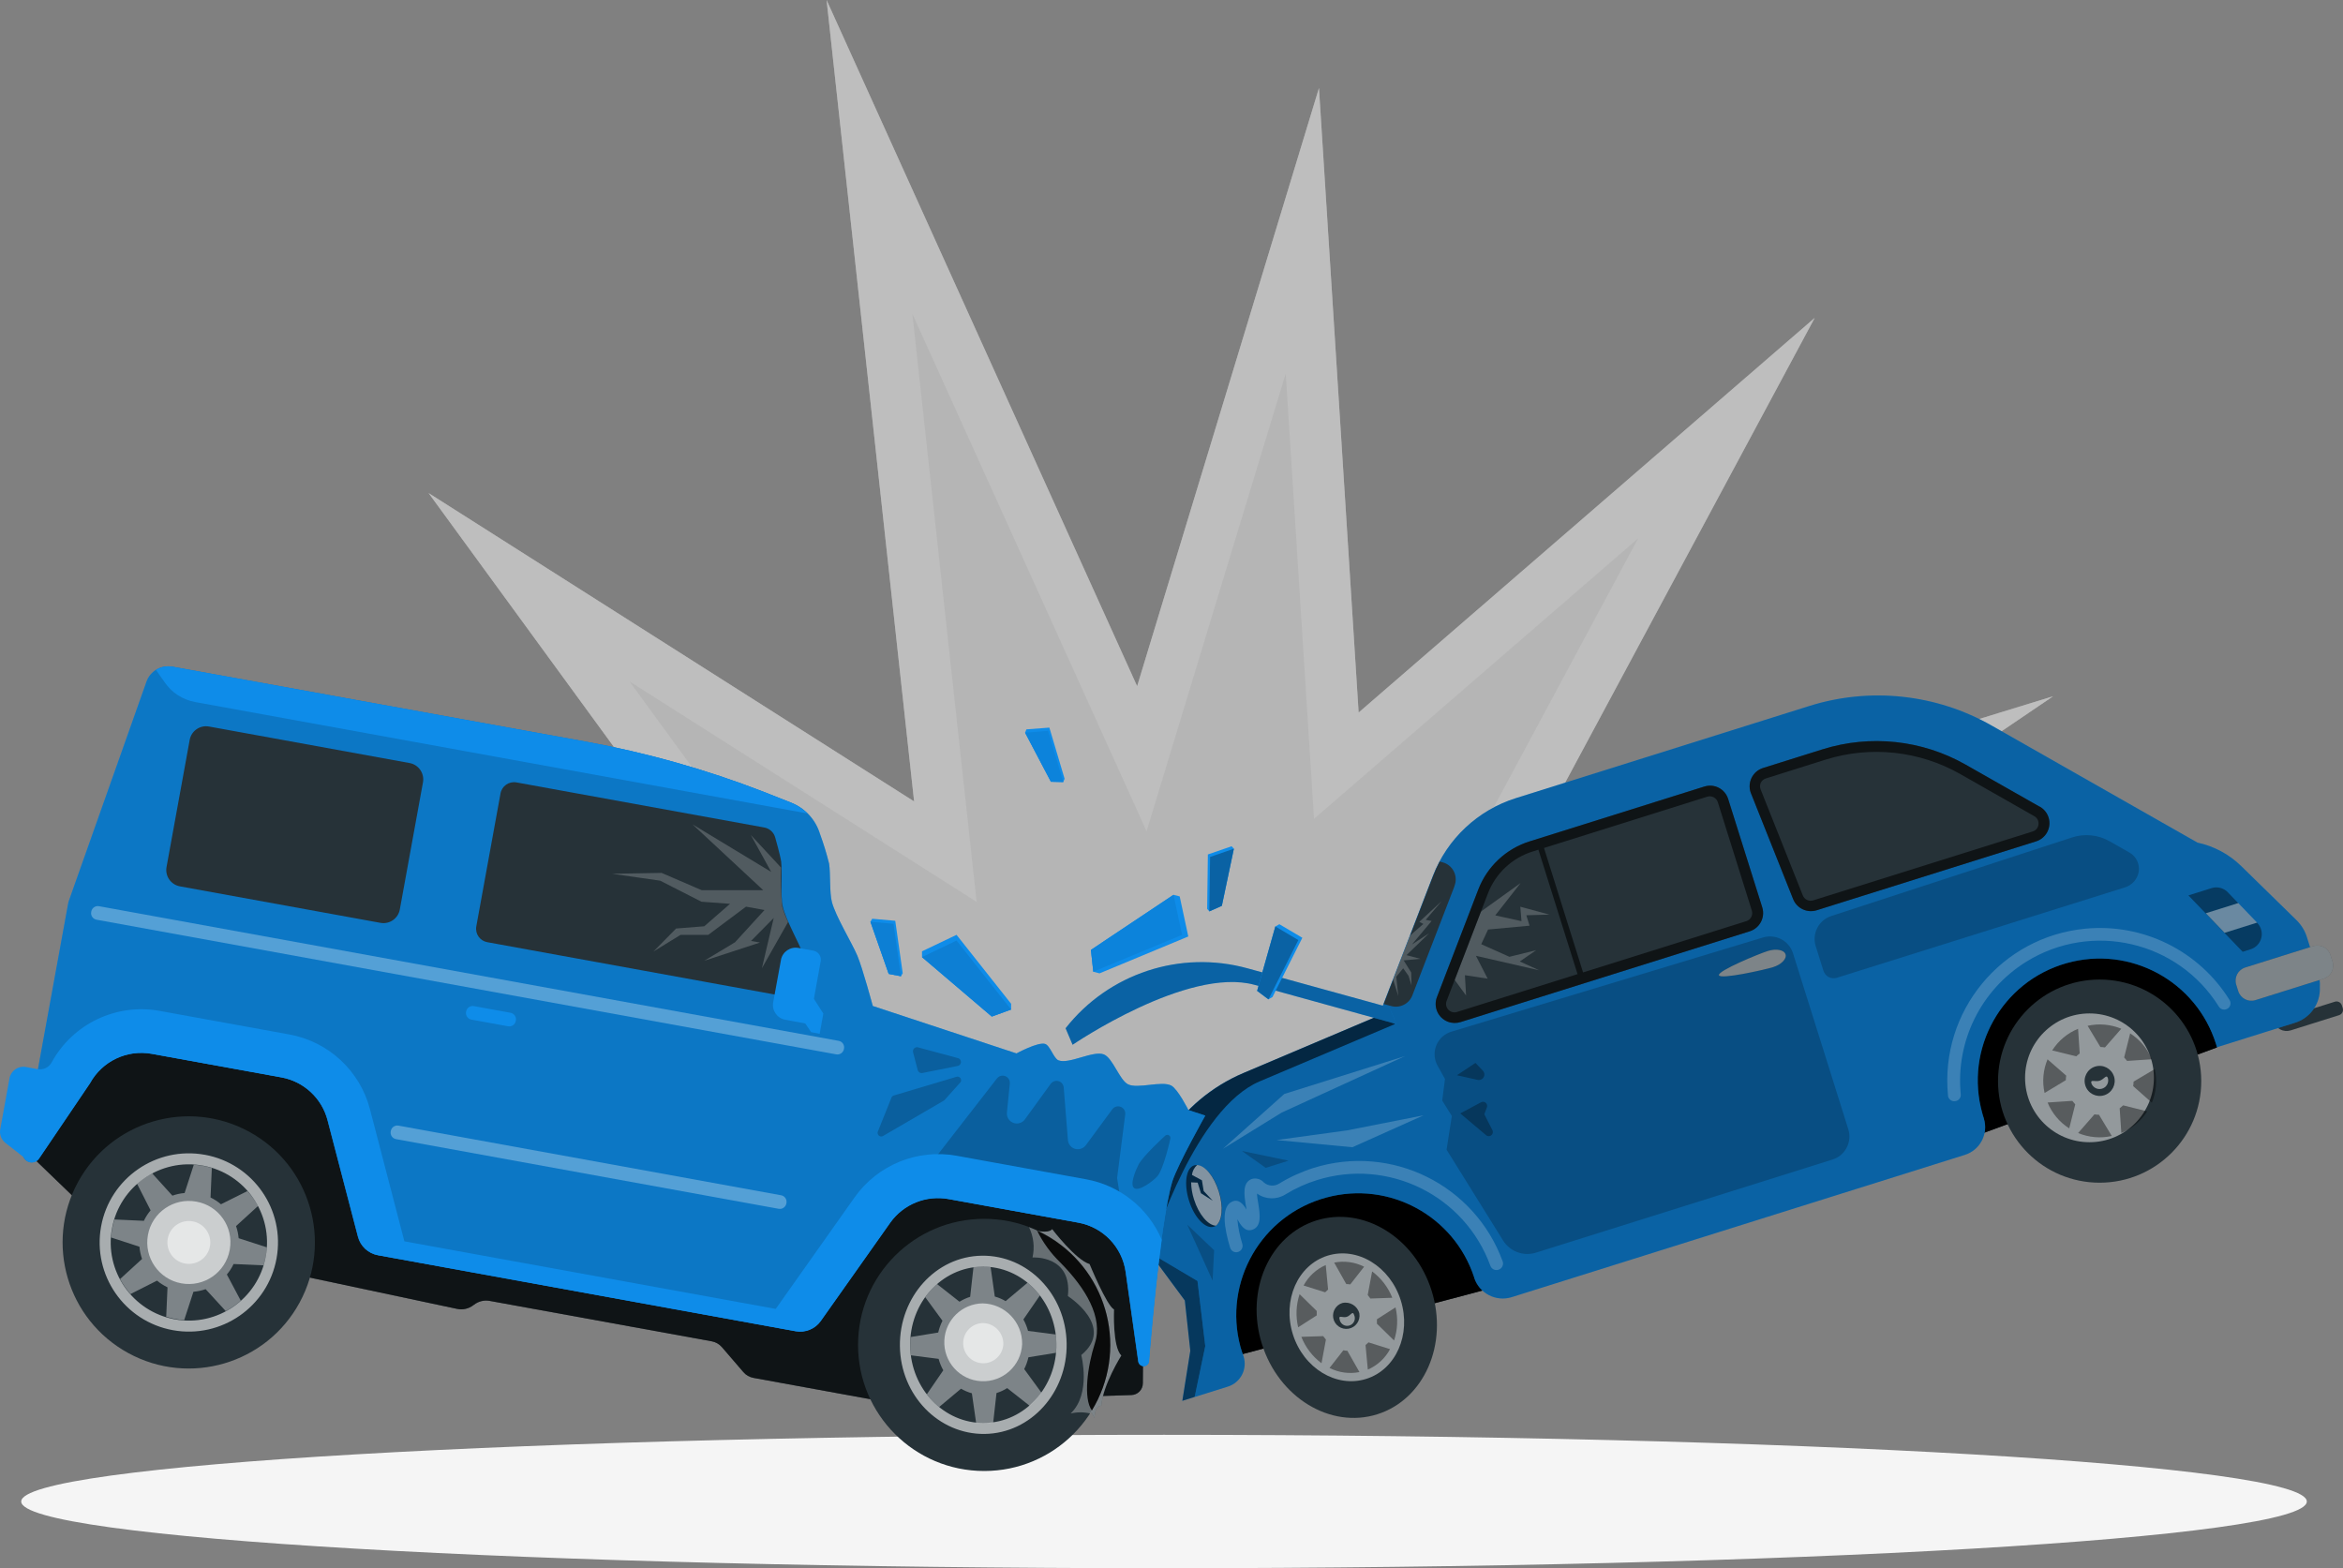 <svg width="889" height="595" viewBox="0 0 889 595" fill="none" xmlns="http://www.w3.org/2000/svg">
<rect x="0" y="0" width="889" height="595" fill="#808080" stroke="none"/>
<g clip-path="url(#clip0_115_615)">
<path d="M441.66 595C681.135 595 875.269 583.67 875.269 569.694C875.269 555.718 681.135 544.388 441.66 544.388C202.184 544.388 8.051 555.718 8.051 569.694C8.051 583.67 202.184 595 441.66 595Z" fill="#F5F5F5"/>
<g opacity="0.6">
<path d="M324.519 408.872L162.606 187.066L346.838 304.072L313.628 0L431.462 260.346L500.454 33.398L515.505 270.339L688.555 120.605L578.324 325.891L779.016 264.169L533.284 430.78L437.255 446.742L324.519 408.872Z" fill="#DEDEDE"/>
<path opacity="0.6" d="M324.519 408.872L162.606 187.066L346.838 304.072L313.628 0L431.462 260.346L500.454 33.398L515.505 270.339L688.555 120.605L578.324 325.891L779.016 264.169L533.284 430.78L437.255 446.742L324.519 408.872Z" fill="#EDEDED"/>
<path d="M538.785 358.373L621.531 204.302L498.575 310.689L487.841 141.731L435.04 315.406L346.189 119.107L370.566 342.188L238.844 258.535L336.595 392.397L438.842 426.756L525.881 412.315L660.734 320.883L538.785 358.373Z" fill="#D9D9D9"/>
</g>
<path d="M862.633 387.367L885.936 380.057C887.032 379.722 888.194 380.325 888.552 381.421L888.91 382.538C889.246 383.634 888.642 384.796 887.546 385.154L869.141 390.944C866.435 391.793 863.55 390.295 862.7 387.591L862.633 387.389H862.655L862.633 387.367Z" fill="#263238"/>
<path d="M466.73 515.014L569.289 487.853L547.082 456.041L505.24 441.824L482.138 449.089L464.292 474.104L464.538 500.014L466.73 515.014Z" fill="#263238"/>
<path d="M744.754 432.748L841.142 397.427L845.793 388.708L833.605 367.337L795.744 352.292L763.003 357.702L740.17 394.141L740.371 426.913L744.754 432.748Z" fill="#263238"/>
<path d="M466.73 515.014L569.289 487.853L547.082 456.041L505.24 441.824L482.138 449.089L464.292 474.104L464.538 500.014L466.73 515.014Z" fill="black"/>
<path d="M744.754 432.748L841.142 397.427L845.793 388.708L833.605 367.337L795.744 352.292L763.003 357.702L740.17 394.141L740.371 426.913L744.754 432.748Z" fill="black"/>
<path d="M435.89 474.931L449.554 493.419L451.634 512.488L448.615 531.49L453.199 530.037L463.732 520.625L460.087 485.885L446.624 471.578L435.89 474.931Z" fill="#0E8CE9"/>
<path opacity="0.6" d="M435.89 474.931L449.554 493.419L451.634 512.488L448.615 531.49L453.199 530.037L463.732 520.625L460.087 485.885L446.624 471.578L435.89 474.931Z" fill="black"/>
<path d="M871.444 349.207L850.422 328.64C845.838 324.147 840.068 321.04 833.784 319.698L755.712 275.302C734.646 263.297 709.509 260.614 686.385 267.902L575.171 302.821C560.724 307.359 549.117 318.245 543.66 332.374L523.22 385.333L471.783 407.129C447.429 417.457 431.663 441.421 431.82 467.867L435.756 474.998L454.362 486.02L457.314 510.722L453.289 530.036L465.924 526.08C470.71 524.559 473.371 519.44 471.85 514.656C471.806 514.544 471.783 514.433 471.739 514.321C471.336 513.248 470.978 512.085 470.665 511.012C464.023 486.355 478.649 460.96 503.316 454.343C527.089 447.949 551.689 461.273 559.337 484.656V484.768C561.26 490.736 567.634 494.023 573.605 492.145L745.425 438.202C751.262 436.414 754.527 430.244 752.738 424.409V424.32C752.514 423.716 752.335 423.113 752.179 422.509C745.224 397.941 759.514 372.389 784.092 365.437C808.2 358.619 833.359 372.233 840.828 396.153C840.963 396.555 841.052 396.935 841.164 397.337L870.796 388.038C876.163 386.361 879.92 381.532 880.211 375.921V374.446C880.323 372.59 880.077 370.713 879.518 368.947L875.291 355.534C874.553 353.142 873.211 350.973 871.444 349.207Z" fill="#0E8CE9"/>
<path opacity="0.3" d="M871.444 349.207L850.422 328.64C845.838 324.147 840.068 321.04 833.784 319.698L755.712 275.302C734.646 263.297 709.509 260.614 686.385 267.902L575.171 302.821C560.724 307.359 549.117 318.245 543.66 332.374L523.22 385.333L471.783 407.129C447.429 417.457 431.663 441.421 431.82 467.867L435.756 474.998L454.362 486.02L457.314 510.722L453.289 530.036L465.924 526.08C470.71 524.559 473.371 519.44 471.85 514.656C471.806 514.544 471.783 514.433 471.739 514.321C471.336 513.248 470.978 512.085 470.665 511.012C464.023 486.355 478.649 460.96 503.316 454.343C527.089 447.949 551.689 461.273 559.337 484.656V484.768C561.26 490.736 567.634 494.023 573.605 492.145L745.425 438.202C751.262 436.414 754.527 430.244 752.738 424.409V424.32C752.514 423.716 752.335 423.113 752.179 422.509C745.224 397.941 759.514 372.389 784.092 365.437C808.2 358.619 833.359 372.233 840.828 396.153C840.963 396.555 841.052 396.935 841.164 397.337L870.796 388.038C876.163 386.361 879.92 381.532 880.211 375.921V374.446C880.323 372.59 880.077 370.713 879.518 368.947L875.291 355.534C874.553 353.142 873.211 350.973 871.444 349.207Z" fill="black"/>
<g opacity="0.2">
<path d="M568.484 481.772C567.232 482.152 565.912 481.459 565.487 480.23C555.737 453.56 526.776 439.275 499.671 447.748C495.489 449.044 491.464 450.878 487.729 453.18C484.397 455.259 480.148 455.147 476.95 452.845C476.95 453.985 477.24 455.527 477.419 456.6C478.068 460.691 478.806 465.319 475.183 466.571C472.365 467.554 470.71 464.76 469.48 462.569C469.771 465.766 470.419 468.94 471.381 472.003C471.739 473.255 471.068 474.551 469.838 474.976C468.586 475.423 467.221 474.753 466.796 473.523L466.752 473.411C464.515 466.034 463.151 457.763 467.557 455.885C470.062 454.767 471.761 456.936 472.946 458.925C472.946 458.344 472.768 457.808 472.7 457.338C472.074 453.314 471.336 448.709 474.937 447.323C476.614 446.831 478.448 447.368 479.588 448.687C481.221 450.05 483.547 450.207 485.358 449.067C489.428 446.585 493.789 444.596 498.352 443.143C527.916 433.888 559.539 449.514 570.161 478.598C570.609 479.872 569.915 481.28 568.641 481.727C568.596 481.727 568.529 481.75 568.484 481.772Z" fill="white"/>
</g>
<path opacity="0.6" d="M431.954 467.8L437.948 471.042C437.948 471.042 453.602 420.654 477.912 410.303L529.348 388.507L523.377 385.266L471.941 407.062C447.564 417.39 431.798 441.332 431.954 467.8Z" fill="black"/>
<path d="M404.312 390.139L406.974 396.398C406.974 396.398 450.605 366.622 476.033 373.663L529.84 388.53L527.178 382.248L473.371 367.404C447.877 360.362 420.638 369.327 404.312 390.139Z" fill="#0E8CE9"/>
<path opacity="0.3" d="M404.312 390.139L406.974 396.398C406.974 396.398 450.605 366.622 476.033 373.663L529.84 388.53L527.178 382.248L473.371 367.404C447.877 360.362 420.638 369.327 404.312 390.139Z" fill="black"/>
<path opacity="0.6" d="M462.525 452.04C464.56 458.523 463.666 464.559 460.513 465.453C457.359 466.347 453.177 462.01 451.142 455.55C449.107 449.089 450.024 443.031 453.155 442.137C456.286 441.242 460.513 445.579 462.525 452.04Z" fill="black"/>
<path opacity="0.5" d="M454.206 442.025C453.133 443.009 452.439 444.327 452.26 445.781L456.04 447.815L456.711 451.883L460.155 455.572L455.682 452.733L454.43 448.709L451.947 448.597C451.992 450.766 452.35 452.934 453.021 455.013C454.832 460.781 458.366 464.916 461.362 465.051C463.733 463.24 464.27 457.83 462.436 452.04C460.602 446.25 457.18 442.137 454.206 442.025Z" fill="white"/>
<path d="M877.72 358.977L851.904 367.084C849.158 367.946 847.632 370.87 848.494 373.615L849.258 376.046C850.121 378.79 853.046 380.316 855.791 379.454L881.607 371.347C884.353 370.485 885.879 367.561 885.017 364.817L884.253 362.385C883.39 359.641 880.465 358.115 877.72 358.977Z" fill="#263238"/>
<path opacity="0.4" d="M877.72 358.977L851.904 367.084C849.158 367.946 847.632 370.87 848.494 373.615L849.258 376.046C850.121 378.79 853.046 380.316 855.791 379.454L881.607 371.347C884.353 370.485 885.879 367.561 885.017 364.817L884.253 362.385C883.39 359.641 880.465 358.115 877.72 358.977Z" fill="white"/>
<g opacity="0.2">
<path d="M741.803 417.792C740.483 417.971 739.298 417.054 739.119 415.735C739.119 415.668 739.119 415.624 739.119 415.557C736.055 383.723 759.358 355.444 791.204 352.359C813.143 350.235 834.366 360.742 845.995 379.476C846.666 380.616 846.264 382.091 845.123 382.74H845.101C843.96 383.388 842.551 383.008 841.88 381.89C826.36 357.009 793.597 349.431 768.706 364.967C751.621 375.631 742.027 395.035 743.95 415.065C744.151 416.361 743.279 417.569 741.982 417.77C741.937 417.77 741.892 417.77 741.825 417.77L741.803 417.792Z" fill="white"/>
</g>
<path d="M688.622 343.439L771.837 317.307C774.588 316.435 776.131 313.506 775.259 310.734C774.856 309.482 774.006 308.432 772.866 307.783L744.889 291.844C728.899 282.723 709.823 280.689 692.245 286.211L669.523 293.342C666.773 294.191 665.252 297.12 666.102 299.87C666.146 300.004 666.191 300.138 666.236 300.25L682.204 340.489C683.255 342.992 686.05 344.267 688.622 343.439Z" fill="#263238"/>
<path d="M647.16 300.361L581.053 321.129C572.644 323.767 565.912 330.071 562.737 338.298L547.082 379.029C546.053 381.734 547.395 384.751 550.101 385.78C551.197 386.205 552.405 386.227 553.523 385.892L663.261 351.42C666.012 350.548 667.533 347.62 666.683 344.87L653.779 303.782C652.907 301.01 649.955 299.49 647.182 300.361H647.16Z" fill="#263238"/>
<path opacity="0.2" d="M545.405 404.245L548.267 409.387L547.216 417.569L550.862 423.426L548.871 436.213L570.296 470.639C572.912 474.864 578.056 476.765 582.797 475.267L695.309 439.946C700.139 438.426 702.823 433.284 701.302 428.455L680.325 361.703C678.826 356.92 673.75 354.237 668.942 355.69L550.593 391.458C545.875 392.933 543.258 397.963 544.734 402.658C544.913 403.194 545.137 403.731 545.405 404.245Z" fill="black"/>
<path opacity="0.2" d="M464.023 435.855L487.304 415.065L533.105 400.691L486.342 422.107L464.023 435.855Z" fill="white"/>
<path opacity="0.2" d="M484.352 432.546L511.143 428.88L540.171 423.157L513.134 435.274L484.352 432.546Z" fill="white"/>
<path opacity="0.2" d="M471.202 436.682L488.914 440.371L480.237 443.098L471.202 436.682Z" fill="black"/>
<path opacity="0.3" d="M559.83 403.284L552.808 407.956L560.657 409.722C561.798 409.968 562.916 409.252 563.162 408.135C563.319 407.464 563.117 406.749 562.648 406.235L559.83 403.284Z" fill="black"/>
<path opacity="0.3" d="M554.06 422.442L561.932 418.239C562.692 417.814 563.631 418.083 564.056 418.82C564.28 419.223 564.324 419.715 564.168 420.162L563.184 422.755L566.27 428.813C566.65 429.596 566.315 430.534 565.554 430.914C565.018 431.183 564.347 431.116 563.877 430.713L554.06 422.442Z" fill="black"/>
<path d="M677.484 362.084C678.021 363.783 675.897 365.973 672.721 366.957C669.545 367.941 652.75 371.719 652.213 370.02C651.677 368.321 667.6 361.793 670.775 360.809C673.951 359.826 676.97 360.385 677.484 362.084Z" fill="#263238"/>
<path opacity="0.4" d="M677.484 362.084C678.021 363.783 675.897 365.973 672.721 366.957C669.545 367.941 652.75 371.719 652.213 370.02C651.677 368.321 667.6 361.793 670.775 360.809C673.951 359.826 676.97 360.385 677.484 362.084Z" fill="white"/>
<path d="M551.823 336.241C553.254 332.821 551.644 328.886 548.222 327.456C547.932 327.344 547.641 327.232 547.35 327.165L546.277 326.875C545.337 328.641 544.51 330.451 543.794 332.307L525.031 380.929L527.782 381.689C531.137 382.65 534.67 380.884 535.9 377.62L551.845 336.308V336.241H551.823Z" fill="#263238"/>
<path opacity="0.2" d="M535.453 368.969L532.591 364.386L538.942 363.805L533.664 362.396L542.274 354.058L535.744 358.35L543.191 349.431L540.955 349.006L546.993 341.919L538.517 349.766L540.06 350.548L534.984 354.997L528.565 371.629L530.556 377.933L529.773 370.601L532.412 367.382L534.447 370.265L535.565 373.842L535.453 368.969Z" fill="white"/>
<path opacity="0.4" d="M845.301 338.544L856.483 350.213C858.809 352.605 858.742 356.428 856.326 358.753C855.655 359.401 854.85 359.893 853.956 360.161L850.937 361.122L830.34 339.729L839.084 336.979C841.276 336.264 843.713 336.867 845.301 338.544Z" fill="black"/>
<path opacity="0.4" d="M844.072 353.924L856.394 350.057L849.26 342.635L836.938 346.502L844.072 353.924Z" fill="white"/>
<path opacity="0.2" d="M688.935 358.999L691.865 368.321C692.536 370.467 694.817 371.651 696.964 370.981L806.188 336.711C808.961 335.883 811.018 333.559 811.51 330.697C811.935 327.769 810.504 324.862 807.91 323.432L800.485 319.207C796.102 316.681 790.846 316.166 786.06 317.776L694.75 347.575C690.031 349.162 687.437 354.237 688.935 358.999Z" fill="black"/>
<path opacity="0.2" d="M556.274 377.71L555.827 369.997L564.459 371.316L560.009 362.642L584.005 368.142L576.647 364.789L582.864 360.519L572.711 363.022L562.021 358.239L564.616 352.672L580.36 351.219L579.13 347.262L587.896 347.016L576.849 344.021L577.296 349.498L567.344 347.307L576.96 335.034L559.025 347.933L550.549 369.863L556.274 377.71Z" fill="white"/>
<path d="M796.66 448.731C817.954 448.731 835.215 431.477 835.215 410.191C835.215 388.906 817.954 371.651 796.66 371.651C775.367 371.651 758.105 388.906 758.105 410.191C758.105 431.477 775.367 448.731 796.66 448.731Z" fill="#263238"/>
<path opacity="0.5" d="M792.814 433.374C806.313 433.374 817.257 422.434 817.257 408.94C817.257 395.445 806.313 384.506 792.814 384.506C779.314 384.506 768.37 395.445 768.37 408.94C768.37 422.434 779.314 433.374 792.814 433.374Z" fill="white"/>
<path d="M802.117 408.403C803.056 411.399 801.401 414.618 798.382 415.557C795.363 416.496 792.165 414.841 791.226 411.823C790.286 408.828 791.941 405.609 794.961 404.67C797.957 403.731 801.133 405.385 802.095 408.381L802.117 408.403Z" fill="#263238"/>
<g opacity="0.4">
<path d="M789.102 399.707L788.476 390.34C784.428 391.995 781.006 394.856 778.658 398.545L787.783 400.78C788.208 400.4 788.632 400.042 789.102 399.707Z" fill="black"/>
<path d="M787.403 418.999C787 418.575 786.642 418.15 786.284 417.68L776.914 418.306C778.569 422.353 781.432 425.773 785.122 428.12L787.403 418.999Z" fill="black"/>
<path d="M796.415 422.956C795.833 422.956 795.274 422.889 794.693 422.8L788.498 429.886C792.546 431.563 796.996 431.965 801.268 431.004L796.415 422.956Z" fill="black"/>
<path d="M783.824 409.834C783.824 409.253 783.891 408.694 783.981 408.113L776.891 401.92C775.214 405.966 774.811 410.415 775.773 414.685L783.824 409.834Z" fill="black"/>
<path d="M809.542 410.37C809.542 410.952 809.475 411.51 809.386 412.092L816.475 418.373C818.152 414.327 818.555 409.879 817.593 405.609L809.542 410.37Z" fill="black"/>
<path d="M805.964 401.205C806.366 401.63 806.724 402.054 807.082 402.524L816.452 401.898C814.797 397.852 811.935 394.431 808.245 392.084L805.964 401.205Z" fill="black"/>
<path d="M805.584 419.379C805.159 419.782 804.734 420.139 804.265 420.497L804.891 429.864C808.939 428.21 812.36 425.348 814.708 421.66L805.584 419.379Z" fill="black"/>
<path d="M798.674 397.404L804.868 390.318C800.82 388.641 796.37 388.239 792.099 389.2L796.952 397.248C797.533 397.248 798.092 397.315 798.674 397.404Z" fill="black"/>
</g>
<path opacity="0.5" d="M799.813 409.118C800.261 410.885 799.187 412.673 797.421 413.098C795.81 413.5 794.133 412.628 793.552 411.086C793.015 409.364 794.938 410.572 796.66 410.035C798.382 409.499 799.277 407.397 799.813 409.118Z" fill="white"/>
<path d="M522.56 536.601C540.341 531.017 549.582 510.029 543.2 489.722C536.818 469.416 517.23 457.48 499.449 463.064C481.668 468.648 472.427 489.636 478.809 509.943C485.191 530.249 504.779 542.184 522.56 536.601Z" fill="#263238"/>
<path opacity="0.5" d="M531.495 493.374C535.543 506.295 529.661 519.641 518.367 523.173C507.074 526.706 494.595 519.15 490.547 506.251C486.499 493.352 492.358 479.984 503.674 476.429C514.99 472.875 527.447 480.475 531.495 493.374Z" fill="white"/>
<path d="M515.773 498.315C516.242 501.042 514.409 503.658 511.68 504.127C508.952 504.596 506.335 502.763 505.866 500.036C505.441 497.555 506.917 495.118 509.31 494.38C512.172 493.71 515.057 495.453 515.773 498.315Z" fill="#263238"/>
<g opacity="0.4">
<path d="M503.919 489.261L503.025 479.961C499.424 481.549 496.472 484.276 494.616 487.741L502.801 490.312C503.159 489.932 503.517 489.596 503.919 489.261Z" fill="black"/>
<path d="M503.092 508.263C502.734 507.838 502.377 507.391 502.064 506.944L493.767 507.212C495.332 511.191 497.971 514.656 501.415 517.227L503.092 508.263Z" fill="black"/>
<path d="M511.232 512.51C510.718 512.488 510.203 512.421 509.711 512.309L504.456 519.015C507.967 520.804 511.97 521.34 515.817 520.58L511.232 512.51Z" fill="black"/>
<path d="M499.604 499.075V497.398L493.096 491.027C491.754 495.096 491.575 499.433 492.559 503.591L499.604 499.075Z" fill="black"/>
<path d="M522.437 500.55C522.459 501.109 522.459 501.668 522.437 502.227L528.944 508.598C530.309 504.552 530.487 500.193 529.503 496.035L522.437 500.55Z" fill="black"/>
<path d="M518.948 491.34C519.306 491.765 519.642 492.212 519.955 492.681L528.274 492.391C526.708 488.412 524.047 484.947 520.626 482.398L518.948 491.34Z" fill="black"/>
<path d="M519.239 509.313C518.881 509.671 518.501 510.029 518.121 510.342L518.993 519.641C522.594 518.077 525.568 515.349 527.424 511.884L519.239 509.313Z" fill="black"/>
<path d="M512.329 487.316L517.584 480.61C514.073 478.821 510.07 478.285 506.224 479.045L510.808 487.182C511.323 487.182 511.815 487.249 512.329 487.316Z" fill="black"/>
</g>
<path opacity="0.5" d="M513.76 498.851C514.476 500.282 513.894 502.026 512.441 502.741C511.009 503.456 509.265 502.875 508.549 501.422C508.415 501.154 508.326 500.863 508.281 500.55C507.744 498.829 509.489 500.103 510.987 499.634C512.485 499.164 513.223 497.197 513.76 498.829V498.851Z" fill="white"/>
<path d="M773.85 306.04L745.805 290.101C729.301 280.734 709.666 278.632 691.574 284.288L668.852 291.42C665.05 292.671 662.971 296.785 664.223 300.607C664.268 300.742 664.312 300.876 664.379 301.01L680.369 341.137C681.778 344.669 685.692 346.502 689.315 345.362L772.53 319.229C776.332 318.044 778.479 313.998 777.294 310.198C776.757 308.432 775.549 306.956 773.939 306.04H773.85ZM773.469 312.746C773.357 314.043 772.485 315.116 771.233 315.473L687.995 341.606C686.385 342.121 684.663 341.293 684.037 339.729L668.069 299.601C667.712 298.774 667.712 297.858 668.069 297.031C668.45 296.226 669.165 295.622 670.015 295.354L692.737 288.2C709.778 282.88 728.25 284.869 743.77 293.677L771.77 309.616C772.91 310.198 773.581 311.383 773.469 312.657V312.746Z" fill="#263238"/>
<path d="M646.556 298.461L580.449 319.207C571.459 322.001 564.235 328.775 560.881 337.56L545.226 378.291C543.772 382.002 545.606 386.182 549.319 387.635C550.862 388.239 552.584 388.284 554.171 387.792L663.91 353.343C667.712 352.136 669.836 348.089 668.651 344.267L655.725 303.178C654.562 299.378 650.536 297.232 646.735 298.417C646.668 298.417 646.623 298.461 646.556 298.461ZM549.542 383.097C548.692 382.203 548.446 380.884 548.894 379.744L564.548 339.013C567.478 331.368 573.762 325.466 581.589 323.052L583.714 322.381L598.563 369.595L552.785 383.969C551.622 384.327 550.37 383.969 549.542 383.097ZM664.693 345.474C665.229 347.15 664.29 348.961 662.613 349.498H662.59L600.666 368.946L585.838 321.733L647.763 302.284C649.441 301.747 651.252 302.686 651.789 304.363L664.693 345.474Z" fill="#263238"/>
<g opacity="0.6">
<path d="M773.85 306.04L745.805 290.101C729.301 280.734 709.666 278.632 691.574 284.288L668.852 291.42C665.05 292.671 662.971 296.785 664.223 300.607C664.268 300.742 664.312 300.876 664.379 301.01L680.369 341.137C681.778 344.669 685.692 346.502 689.315 345.362L772.53 319.229C776.332 318.044 778.479 313.998 777.294 310.198C776.757 308.432 775.549 306.956 773.939 306.04H773.85ZM773.469 312.746C773.357 314.043 772.485 315.116 771.233 315.473L687.995 341.606C686.385 342.121 684.663 341.293 684.037 339.729L668.069 299.601C667.712 298.774 667.712 297.858 668.069 297.031C668.45 296.226 669.165 295.622 670.015 295.354L692.737 288.2C709.778 282.88 728.25 284.869 743.77 293.677L771.77 309.616C772.91 310.198 773.581 311.383 773.469 312.657V312.746Z" fill="black"/>
<path d="M646.556 298.461L580.449 319.207C571.459 322.001 564.235 328.775 560.881 337.56L545.226 378.291C543.772 382.002 545.606 386.182 549.319 387.635C550.862 388.239 552.584 388.284 554.171 387.792L663.91 353.343C667.712 352.136 669.836 348.089 668.651 344.267L655.725 303.178C654.562 299.378 650.536 297.232 646.735 298.417C646.668 298.417 646.623 298.461 646.556 298.461ZM549.542 383.097C548.692 382.203 548.446 380.884 548.894 379.744L564.548 339.013C567.478 331.368 573.762 325.466 581.589 323.052L583.714 322.381L598.563 369.595L552.785 383.969C551.622 384.327 550.37 383.969 549.542 383.097ZM664.693 345.474C665.229 347.15 664.29 348.961 662.613 349.498H662.59L600.666 368.947L585.838 321.733L647.763 302.284C649.441 301.748 651.252 302.686 651.789 304.363L664.693 345.474Z" fill="black"/>
</g>
<path opacity="0.2" d="M450.471 464.648L460.669 474.35L460.087 485.885L450.471 464.648Z" fill="black"/>
<path d="M482.809 378.291L494.147 355.802L485.425 350.66L483.905 351.51L476.994 375.921L481.288 379.163L482.809 378.291Z" fill="#0E8CE9"/>
<path d="M483.905 351.51L492.626 356.674L481.288 379.163L476.994 375.944L483.905 351.51Z" fill="#0E8CE9"/>
<path opacity="0.3" d="M483.905 351.51L492.626 356.674L481.288 379.163L476.994 375.944L483.905 351.51Z" fill="black"/>
<path d="M458.03 344.848L458.299 324.192L467.311 321.084L468.161 322.023L463.599 343.685L458.858 345.787L458.03 344.848Z" fill="#0E8CE9"/>
<path d="M468.161 322.023L459.148 325.131L458.857 345.787L463.599 343.685L468.161 322.023Z" fill="#0E8CE9"/>
<path opacity="0.3" d="M468.161 322.023L459.148 325.131L458.857 345.787L463.599 343.685L468.161 322.023Z" fill="black"/>
<path d="M11.719 438.493L32.584 458.612L112.221 483.605L173.475 496.616C175.6 497.063 177.836 496.549 179.558 495.23L179.916 494.984C181.593 493.71 183.718 493.195 185.797 493.575L270.041 508.911C271.562 509.179 272.926 509.984 273.933 511.146L282.028 520.558C283.012 521.743 284.399 522.525 285.92 522.793L337.356 532.183L429.271 529.299C431.686 529.232 433.631 527.264 433.631 524.828L433.81 503.21L430.948 462.502L327.65 441.6L270.354 485.394L160.594 463.083L117.387 400.847L40.635 389.67L16.974 422.308L11.719 438.493Z" fill="#263238"/>
<path opacity="0.6" d="M11.719 438.493L32.584 458.612L112.221 483.605L173.475 496.616C175.6 497.063 177.836 496.549 179.558 495.23L179.916 494.984C181.593 493.71 183.718 493.195 185.797 493.575L270.041 508.911C271.562 509.179 272.926 509.984 273.933 511.146L282.028 520.558C283.012 521.743 284.399 522.525 285.92 522.793L337.356 532.183L429.271 529.299C431.686 529.232 433.631 527.264 433.631 524.828L433.81 503.21L430.948 462.502L327.65 441.6L270.354 485.394L160.594 463.083L117.387 400.847L40.635 389.67L16.974 422.308L11.719 438.493Z" fill="black"/>
<path d="M457.315 423.269L450.919 421.168C450.919 421.168 446.915 413.232 444.433 411.89C440.81 409.945 431.663 413.254 427.996 411.399C424.753 409.767 422.226 401.428 418.849 400.065C414.801 398.455 405.632 403.887 401.607 402.3C399.751 401.54 398.431 396.622 396.508 396.063C393.757 395.281 385.684 399.685 385.684 399.685L331.161 381.689C331.161 381.689 327.248 367.158 325.28 362.553C323.043 357.367 317.072 347.665 315.641 342.232C314.702 338.7 315.149 331.323 314.59 327.724C313.65 323.879 312.465 320.078 311.101 316.345C309.446 310.913 305.376 306.554 300.076 304.497L289.587 300.361C267.783 291.934 245.24 285.562 222.25 281.382L65.414 252.947C61.187 252.186 57.005 254.601 55.574 258.647L26.188 341.629C26.032 342.053 25.897 342.523 25.83 342.97L8.677 437.062C8.342 438.873 9.572 440.617 11.383 440.952C12.68 441.175 14 440.617 14.738 439.521L34.06 410.974C38.667 402.568 48.127 398.075 57.542 399.796L106.742 408.738C115.24 410.303 122.083 416.652 124.253 425.013L135.792 469.231C136.732 472.83 139.684 475.535 143.329 476.206L301.82 505.044C305.465 505.714 309.178 504.194 311.325 501.176L337.714 463.843C342.723 456.824 351.356 453.337 359.854 454.901L409.054 463.843C418.491 465.542 425.759 473.121 427.079 482.599L431.865 516.556C432.021 517.674 433.072 518.434 434.168 518.278C435.063 518.144 435.756 517.451 435.89 516.556C435.89 516.556 439.916 464.648 444.836 448.15C447.027 441.511 457.315 423.269 457.315 423.269Z" fill="#0E8CE9"/>
<path opacity="0.5" d="M457.315 423.269L450.919 421.168C450.919 421.168 446.915 413.232 444.433 411.89C440.81 409.945 431.663 413.254 427.996 411.399C424.753 409.767 422.226 401.428 418.849 400.065C414.801 398.455 405.632 403.887 401.607 402.3C399.751 401.54 398.431 396.622 396.508 396.063C393.757 395.281 385.684 399.685 385.684 399.685L331.161 381.689C331.161 381.689 327.248 367.158 325.28 362.553C323.043 357.367 317.072 347.665 315.641 342.232C314.702 338.7 315.149 331.323 314.59 327.724C313.65 323.879 312.465 320.078 311.101 316.345C309.446 310.913 305.376 306.554 300.076 304.497L289.587 300.361C267.783 291.934 245.24 285.562 222.25 281.382L65.414 252.947C61.187 252.186 57.005 254.601 55.574 258.647L26.188 341.629C26.032 342.053 25.897 342.523 25.83 342.97L8.677 437.062C8.342 438.873 9.572 440.617 11.383 440.952C12.68 441.175 14 440.617 14.738 439.521L34.06 410.974C38.667 402.568 48.127 398.075 57.542 399.796L106.742 408.738C115.24 410.303 122.083 416.652 124.253 425.013L135.792 469.231C136.732 472.83 139.684 475.535 143.329 476.206L301.82 505.044C305.465 505.714 309.178 504.194 311.325 501.176L337.714 463.843C342.723 456.824 351.356 453.337 359.854 454.901L409.054 463.843C418.491 465.542 425.759 473.121 427.079 482.599L431.865 516.556C432.021 517.674 433.072 518.434 434.168 518.278C435.063 518.144 435.756 517.451 435.89 516.556C435.89 516.556 439.916 464.648 444.836 448.15C447.027 441.511 457.315 423.269 457.315 423.269Z" fill="#0A62A3"/>
<path opacity="0.2" d="M354.173 440.192L378.281 409.163C379.198 407.978 380.92 407.755 382.105 408.671C382.866 409.253 383.246 410.169 383.156 411.108L382.038 422.285C381.926 424.364 383.514 426.153 385.594 426.265C386.802 426.332 387.987 425.818 388.747 424.879L398.677 411.197C399.571 409.99 401.271 409.722 402.479 410.594C403.105 411.063 403.507 411.779 403.597 412.561L405.207 432.681C405.431 434.76 407.309 436.257 409.367 436.011C410.373 435.9 411.268 435.408 411.916 434.625L422.047 420.855C422.941 419.648 424.663 419.402 425.871 420.296C426.654 420.877 427.079 421.861 426.944 422.822L423.858 446.965L427.101 467.644L382.128 450.117L352.429 448.91L354.173 440.192Z" fill="black"/>
<path opacity="0.2" d="M442.04 430.959C442.04 430.959 433.609 438.627 431.932 441.98C430.948 443.97 428.555 449.424 430.344 450.788C432.133 452.152 437.478 448.15 439.11 446.317C441.57 443.5 444.03 432.166 444.03 432.166C444.254 431.563 443.941 430.87 443.337 430.646C442.89 430.467 442.376 430.602 442.04 430.959Z" fill="black"/>
<path opacity="0.2" d="M363.029 408.515L339.122 415.646C338.72 415.758 338.384 416.048 338.25 416.451L333.084 429.327C332.793 430.02 333.151 430.825 333.844 431.093C334.247 431.25 334.694 431.205 335.052 431.004L358.109 417.591C358.221 417.524 358.333 417.434 358.422 417.323L364.438 410.616C364.863 409.99 364.706 409.141 364.08 408.716C363.767 408.515 363.387 408.425 363.029 408.515Z" fill="black"/>
<path d="M62.439 258.803C65.123 262.783 69.305 265.488 74.023 266.359L306.382 308.633C304.57 306.844 302.423 305.458 300.075 304.519L289.587 300.361C267.782 291.934 245.239 285.562 222.25 281.382L65.413 252.946C63.244 252.566 61.03 252.991 59.174 254.176L62.439 258.803Z" fill="#0E8CE9"/>
<path d="M71.974 280.727L63.188 328.958C62.564 332.384 64.837 335.666 68.263 336.29L144.368 350.142C147.794 350.766 151.078 348.495 151.702 345.07L160.488 296.838C161.112 293.413 158.84 290.13 155.413 289.507L79.309 275.654C75.882 275.03 72.598 277.302 71.974 280.727Z" fill="#263238"/>
<path d="M301.194 378.649L184.903 357.478C182.085 356.987 180.229 354.304 180.721 351.487L189.912 301.032C190.426 298.215 193.11 296.36 195.928 296.852L290.057 313.976C292.069 314.356 293.679 315.898 294.171 317.888C294.171 317.888 296.095 324.594 296.408 326.986C296.855 331.211 296.072 339.796 296.989 343.931C298.085 348.849 303.162 357.724 304.906 362.464C305.756 364.856 307.142 372.367 307.142 372.367C307.813 375.139 306.091 377.933 303.318 378.581C302.625 378.738 301.887 378.76 301.194 378.649Z" fill="#263238"/>
<path opacity="0.2" d="M299.024 349.811C298.107 347.91 297.347 345.943 296.788 343.931C296.296 339.013 296.139 334.095 296.34 329.155L284.89 316.815L292.628 330.831L262.75 312.768L289.587 337.739H266.217L251.032 331.189L232.269 331.524L250.495 334.14L266.149 342.12L276.996 342.925L267.223 351.443L256.533 352.292L247.945 361.01L258.21 354.706H268.721L283.056 343.998L290.079 345.273L278.897 357.501L267.223 364.52L288.357 357.613L284.957 357.009L293.567 348.29L289.095 367.337L299.024 349.811Z" fill="white"/>
<path opacity="0.3" d="M34.639 345.836L34.603 346.034C34.355 347.394 35.258 348.698 36.618 348.946L317.296 400.035C318.657 400.283 319.961 399.381 320.209 398.02L320.245 397.822C320.493 396.462 319.591 395.158 318.23 394.911L37.552 343.821C36.191 343.574 34.887 344.476 34.639 345.836Z" fill="white"/>
<path opacity="0.3" d="M148.284 429.091L148.248 429.289C148 430.649 148.902 431.953 150.263 432.201L295.453 458.629C296.814 458.876 298.118 457.974 298.366 456.614L298.402 456.416C298.65 455.055 297.748 453.752 296.387 453.504L151.197 427.076C149.836 426.829 148.531 427.731 148.284 429.091Z" fill="white"/>
<path d="M176.876 383.743L176.84 383.941C176.592 385.301 177.495 386.605 178.856 386.853L192.783 389.388C194.144 389.635 195.448 388.733 195.696 387.373L195.732 387.175C195.98 385.815 195.077 384.511 193.716 384.263L179.789 381.728C178.428 381.481 177.124 382.383 176.876 383.743Z" fill="#0E8CE9"/>
<path d="M308.82 378.961L311.391 364.744C311.749 362.844 310.497 361.033 308.596 360.675L303.005 359.669C299.919 359.066 296.922 361.077 296.318 364.162V364.252L293.389 380.191C292.762 383.276 294.775 386.272 297.861 386.897L305.532 388.306L307.768 391.614L311.011 392.218L312.398 384.573L308.82 378.961Z" fill="#0E8CE9"/>
<path d="M113.636 494.289C126.289 471.092 117.733 442.034 94.527 429.386C71.32 416.739 42.251 425.291 29.599 448.488C16.946 471.685 25.502 500.743 48.708 513.391C71.914 526.038 100.984 517.486 113.636 494.289Z" fill="#263238"/>
<path opacity="0.4" d="M99.988 480.095C100.323 478.978 100.614 477.86 100.838 476.72C101.039 475.58 101.173 474.417 101.24 473.255L90.55 469.79C90.416 468.225 90.081 466.682 89.566 465.185L97.908 457.562C96.79 455.527 95.425 453.627 93.882 451.906L83.841 456.913C82.633 455.885 81.314 455.035 79.883 454.342L80.375 443.165C79.279 442.807 78.138 442.517 76.998 442.315C75.857 442.114 74.694 441.98 73.531 441.913L70.043 452.643C68.455 452.778 66.912 453.113 65.413 453.649L57.743 445.199C55.685 446.295 53.762 447.614 52.018 449.156L57.139 459.216C56.133 460.423 55.26 461.764 54.59 463.195L43.408 462.681C43.072 463.799 42.782 464.939 42.558 466.079C42.356 467.219 42.222 468.359 42.155 469.521L52.912 473.031C53.046 474.618 53.382 476.161 53.896 477.659L45.555 485.282C46.65 487.338 47.97 489.239 49.513 490.982L59.577 485.885C60.784 486.891 62.126 487.741 63.557 488.434L63.065 499.611C64.183 499.947 65.302 500.237 66.442 500.438C67.583 500.64 68.723 500.796 69.886 500.863L73.397 490.11C74.985 489.976 76.528 489.641 78.027 489.127L85.653 497.443C87.71 496.37 89.633 495.029 91.355 493.486L86.078 483.56C87.106 482.353 87.956 481.012 88.627 479.581L99.988 480.095Z" fill="white"/>
<path opacity="0.6" d="M77.691 438.135C59.308 434.804 41.686 446.988 38.353 465.363C35.021 483.739 47.209 501.355 65.592 504.686C83.975 508.017 101.598 495.833 104.93 477.458C108.285 459.082 96.096 441.488 77.736 438.135H77.691ZM66.33 500.573C50.228 497.622 39.539 482.197 42.491 466.079C45.443 449.983 60.874 439.298 76.998 442.248C93.1 445.199 103.767 460.624 100.837 476.72C97.908 492.815 82.477 503.501 66.353 500.573H66.33Z" fill="white"/>
<path opacity="0.6" d="M87.151 474.261C85.585 482.823 77.355 488.479 68.79 486.914C60.225 485.349 54.567 477.122 56.132 468.56C57.698 459.998 65.905 454.342 74.471 455.907C82.991 457.405 88.694 465.498 87.195 474.015C87.195 474.104 87.173 474.171 87.151 474.261Z" fill="white"/>
<path opacity="0.5" d="M79.659 472.852C78.854 477.279 74.627 480.207 70.199 479.402C65.771 478.598 62.842 474.373 63.647 469.946C64.452 465.52 68.679 462.591 73.107 463.396C77.535 464.201 80.464 468.426 79.659 472.852Z" fill="white"/>
<path opacity="0.2" d="M348.158 397.337L363.41 401.451C364.237 401.629 364.751 402.434 364.573 403.261C364.438 403.843 363.991 404.312 363.41 404.424L349.991 407.106C349.186 407.263 348.404 406.771 348.202 405.989L346.458 399.282C346.234 398.455 346.704 397.606 347.531 397.382C347.733 397.315 347.956 397.315 348.158 397.337Z" fill="black"/>
<path d="M440.81 470.393C435.711 458.389 424.932 449.76 412.095 447.435L362.895 438.493C348.045 435.833 332.995 441.98 324.273 454.275L294.328 496.616L153.437 470.975L140.376 420.855C136.575 406.257 124.632 395.191 109.783 392.486L60.583 383.544C44.123 380.549 27.597 388.44 19.59 403.105C18.539 405.005 16.415 406.033 14.268 405.653L9.795 404.826C6.91 404.312 4.137 406.235 3.6 409.118L0.089 428.478C-0.269 430.423 0.492 432.39 2.035 433.619L9.035 439.096C9.482 440.102 10.399 440.818 11.495 441.019C12.792 441.242 14.111 440.684 14.849 439.588L34.172 411.041C38.778 402.635 48.238 398.142 57.653 399.863L106.853 408.805C115.352 410.37 122.195 416.719 124.364 425.08L135.904 469.298C136.843 472.897 139.795 475.602 143.44 476.273L301.932 505.111C305.577 505.781 309.289 504.261 311.436 501.243L337.825 463.91C342.835 456.891 351.467 453.404 359.965 454.968L409.165 463.91C418.603 465.609 425.871 473.188 427.19 482.666L431.976 516.623C432.133 517.741 433.184 518.501 434.28 518.345C435.174 518.211 435.867 517.518 436.002 516.623C436.002 516.623 437.925 491.273 440.81 470.393Z" fill="#0E8CE9"/>
<path d="M392.057 466.66C392.057 466.66 397.603 468.292 399.235 466.369C399.235 466.369 408.181 478.061 413.414 479.604C413.414 479.604 419.899 495.386 422.695 496.839C422.695 496.839 422.069 511.102 425.468 514.276C425.468 514.276 418.446 525.454 417.864 533.345C417.864 533.345 415.382 533.121 415.292 538.017C415.292 538.017 413.973 534.642 411.245 534.016L412.005 520.133L415.561 505.826L414.733 500.058L405.251 483.382L396.932 474.864L392.057 466.66Z" fill="#263238"/>
<path opacity="0.4" d="M392.057 466.66C392.057 466.66 397.603 468.292 399.235 466.369C399.235 466.369 408.181 478.061 413.414 479.604C413.414 479.604 419.899 495.386 422.695 496.839C422.695 496.839 422.069 511.102 425.468 514.276C425.468 514.276 418.446 525.454 417.864 533.345C417.864 533.345 415.382 533.121 415.292 538.017C415.292 538.017 413.973 534.642 411.245 534.016L412.005 520.133L415.561 505.826L414.733 500.058L405.251 483.382L396.932 474.864L392.057 466.66Z" fill="white"/>
<path d="M373.429 558.114C399.86 558.114 421.287 536.696 421.287 510.275C421.287 483.853 399.86 462.435 373.429 462.435C346.997 462.435 325.57 483.853 325.57 510.275C325.57 536.696 346.997 558.114 373.429 558.114Z" fill="#263238"/>
<path opacity="0.6" d="M404.715 509.716C404.424 491.049 390 476.183 372.533 476.429C355.067 476.675 341.224 492.078 341.448 510.744C341.672 529.41 356.163 544.277 373.629 544.053C391.095 543.829 405.028 528.404 404.715 509.716ZM373.562 539.895C358.243 540.141 345.608 527.063 345.339 510.677C345.071 494.291 357.281 480.833 372.601 480.587C387.92 480.341 400.555 493.397 400.823 509.783C401.092 526.169 388.881 539.649 373.562 539.895Z" fill="white"/>
<path opacity="0.4" d="M400.667 513.27C400.779 512.108 400.846 510.945 400.824 509.783C400.824 508.62 400.712 507.458 400.555 506.318L390.067 504.954C389.664 503.434 389.06 501.981 388.3 500.617L394.562 491.519C393.198 489.73 391.61 488.121 389.865 486.69L381.569 493.665C380.271 492.905 378.907 492.324 377.454 491.921L375.866 480.744C374.792 480.632 373.697 480.565 372.601 480.587C371.505 480.587 370.431 480.677 369.358 480.855L368.106 492.033C366.674 492.48 365.332 493.106 364.058 493.888L355.537 487.182C353.86 488.68 352.362 490.334 351.064 492.167L357.595 501.109C356.879 502.54 356.342 504.038 355.984 505.58L345.541 507.279C345.295 509.582 345.339 511.929 345.652 514.231L356.141 515.573C356.544 517.093 357.147 518.546 357.908 519.91L351.668 529.008C353.032 530.796 354.598 532.428 356.342 533.837L364.639 526.884C365.936 527.644 367.301 528.226 368.754 528.628L370.364 539.806C371.438 539.94 372.534 539.984 373.607 539.984C374.703 539.962 375.776 539.873 376.85 539.716L378.102 528.539C379.533 528.091 380.898 527.466 382.15 526.661L390.671 533.367C392.37 531.892 393.869 530.215 395.143 528.382L388.613 519.44C389.329 518.032 389.865 516.512 390.223 514.969L400.667 513.27Z" fill="white"/>
<path opacity="0.3" d="M390.447 465.609C392.169 469.186 392.639 473.232 391.767 477.1C391.767 477.1 406.885 476.094 405.185 491.765C405.185 491.765 423.411 503.345 410.261 514.12C410.261 514.12 414.13 528.852 406.214 536.296C408.674 535.715 411.245 535.715 413.705 536.296C428.041 514.097 421.667 484.499 399.482 470.147C396.664 468.337 393.668 466.817 390.537 465.632H390.447V465.609Z" fill="white"/>
<path opacity="0.9" d="M393.488 466.906C395.725 471.422 398.699 475.513 402.322 479.022C411.983 488.814 418.625 499.88 415.427 509.671C412.632 518.3 410.954 530.707 414.309 535.156C428.04 512.6 420.884 483.203 398.319 469.477C396.753 468.538 395.143 467.666 393.488 466.906Z" fill="black"/>
<path opacity="0.6" d="M387.83 510.029C387.428 518.188 380.473 524.448 372.332 524.045C364.17 523.643 357.908 516.691 358.31 508.553C358.691 500.774 365.042 494.649 372.824 494.514C381.255 494.671 387.965 501.601 387.83 510.029Z" fill="white"/>
<path opacity="0.5" d="M380.697 510.029C380.473 514.231 376.872 517.451 372.668 517.227C368.464 517.003 365.243 513.404 365.467 509.202C365.668 505.2 368.956 502.048 372.959 501.981C377.32 502.07 380.764 505.647 380.697 510.006V510.029Z" fill="white"/>
<path d="M383.648 380.839L362.939 354.684L349.834 360.943V363.134L376.313 385.69L383.648 383.03V380.839Z" fill="#0E8CE9"/>
<path d="M349.834 363.134L362.939 356.852L383.648 383.03L376.313 385.69L349.834 363.134Z" fill="#0E8CE9"/>
<path opacity="0.6" d="M349.834 363.134L362.939 356.852L383.648 383.03L376.313 385.69L349.834 363.134Z" fill="#0C77C6"/>
<path d="M342.522 369.259L339.682 349.363L330.938 348.581L330.267 349.721L337.199 369.505L341.851 370.4L342.522 369.259Z" fill="#0E8CE9"/>
<path d="M330.267 349.721L339.011 350.504L341.851 370.4L337.199 369.505L330.267 349.721Z" fill="#0E8CE9"/>
<path opacity="0.6" d="M330.267 349.721L339.011 350.504L341.851 370.4L337.199 369.505L330.267 349.721Z" fill="#0C77C6"/>
<path d="M417.194 369.304L450.873 355.31L447.608 340.109L445.26 339.505L413.929 360.407L414.823 368.678L417.194 369.304Z" fill="#0E8CE9"/>
<path d="M445.26 339.505L448.525 354.706L414.823 368.678L413.929 360.407L445.26 339.505Z" fill="#0E8CE9"/>
<path opacity="0.4" d="M445.26 339.505L448.525 354.706L414.823 368.678L413.929 360.407L445.26 339.505Z" fill="#0C77C6"/>
<path d="M403.932 295.466L398.162 276.062L389.44 276.732L388.948 277.984L398.744 296.606L403.44 296.718L403.932 295.466Z" fill="#0E8CE9"/>
<path d="M388.948 277.984L397.67 277.291L403.44 296.717L398.744 296.606L388.948 277.984Z" fill="#0E8CE9"/>
<path opacity="0.4" d="M388.948 277.984L397.67 277.291L403.44 296.717L398.744 296.606L388.948 277.984Z" fill="#0C77C6"/>
</g>
<defs>
<clipPath id="clip0_115_615">
<rect width="889" height="595" fill="white"/>
</clipPath>
</defs>
</svg>
